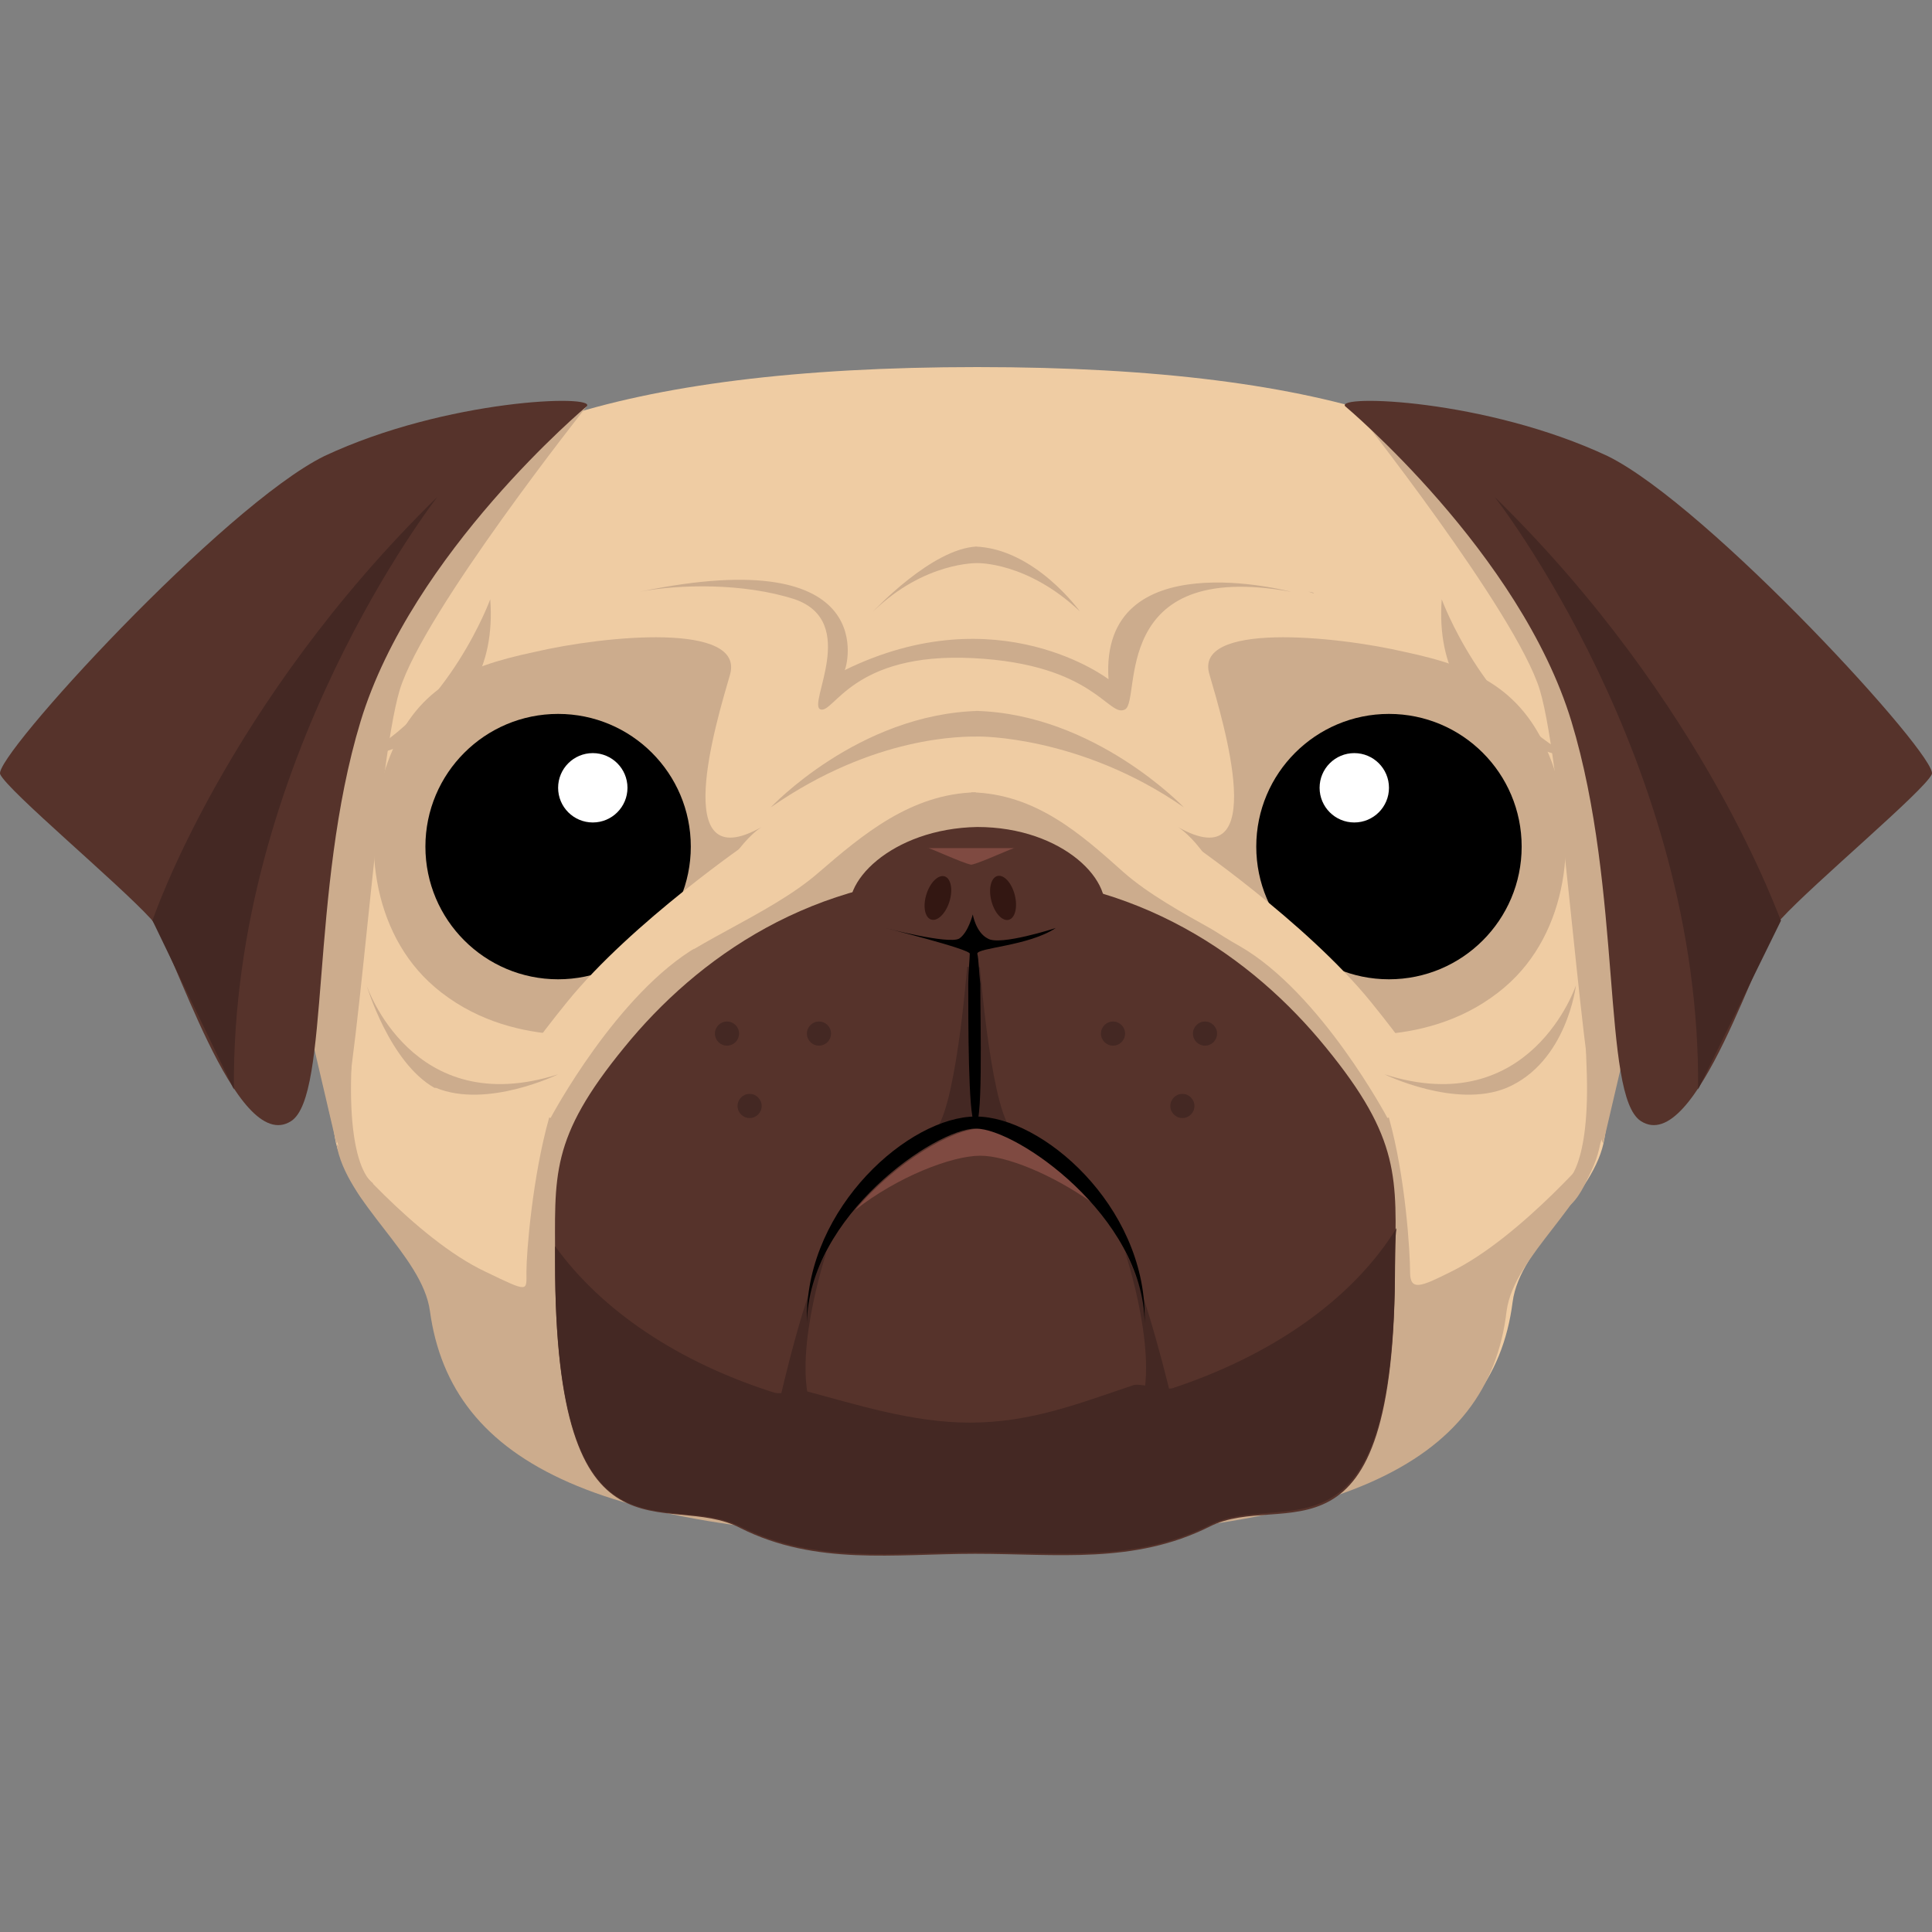 <svg width="100" height="100" viewBox="0 0 100 100" fill="none" xmlns="http://www.w3.org/2000/svg">
<rect x="0" y="0" width="100" height="100" fill="#808080" stroke="none"/>
<g id="pugjs">
<g id="pugjs_2">
<path id="Vector" d="M83.678 38.201C83.522 34.766 83.99 31.723 82.429 29.147C78.683 22.747 69.317 19 50.585 19V19.547H50.195H50.585V19C31.853 19 22.019 22.747 18.273 29.225C16.79 31.879 16.946 34.844 16.712 38.279C16.556 41.01 15.307 43.898 15.853 47.02C16.478 51.079 16.712 55.137 17.336 58.884C17.805 61.928 22.019 64.503 22.41 67.391C23.502 75.352 31.775 79.02 50.507 79.02V79.645H50.039H50.585V79.02C69.317 79.02 77.278 75.352 78.293 67.391C78.683 64.425 82.585 61.928 83.054 58.884C83.678 55.137 83.912 51.079 84.537 47.02C85.083 43.898 83.834 40.932 83.678 38.201Z" fill="#EFCCA3"/>
<path id="Vector_2" d="M50.273 41.01C53.629 41.088 55.971 43.196 58.156 45.147C60.732 47.41 65.102 48.971 66.897 50.922C68.693 52.874 71.034 54.825 71.893 57.869C72.751 60.913 72.985 64.815 72.985 65.83C72.985 66.845 73.532 66.61 75.093 65.83C78.761 64.035 82.82 59.196 82.82 59.196C82.351 62.24 78.371 64.971 77.981 67.859C77.044 75.82 69.317 79.645 50.195 79.645H50.117H50.585" fill="#CCAC8D"/>
<path id="Vector_3" d="M62.605 34.922C63.307 37.342 65.805 45.537 60.966 42.805C60.966 42.805 62.995 43.976 64.244 48.425C65.571 52.874 68.771 53.42 68.771 53.42C68.771 53.42 74 54.435 77.903 51.079C81.181 48.269 81.727 43.274 80.322 39.449C78.917 35.703 76.42 34.532 72.751 33.752C69.083 32.893 61.746 32.191 62.605 34.922Z" fill="#CCAC8D"/>
<path id="Vector_4" d="M71.893 50.688C75.686 50.688 78.761 47.613 78.761 43.82C78.761 40.027 75.686 36.952 71.893 36.952C68.1 36.952 65.024 40.027 65.024 43.82C65.024 47.613 68.1 50.688 71.893 50.688Z" fill="black"/>
<path id="Vector_5" d="M70.098 42.571C71.089 42.571 71.893 41.767 71.893 40.776C71.893 39.785 71.089 38.981 70.098 38.981C69.106 38.981 68.302 39.785 68.302 40.776C68.302 41.767 69.106 42.571 70.098 42.571Z" fill="white"/>
<path id="Vector_6" d="M61.434 43.508C61.434 43.508 67.6 47.722 70.956 51.859C74.312 55.996 74.234 56.776 74.234 56.776L71.815 57.869C71.815 57.869 68.38 51.391 64.166 48.971C59.873 46.552 59.405 44.523 59.405 44.523L61.434 43.508Z" fill="#EFCCA3"/>
<path id="Vector_7" d="M50.507 41.01C47.151 41.088 44.654 43.196 42.39 45.147C39.815 47.41 35.288 48.971 33.492 50.922C31.697 52.874 29.278 54.825 28.419 57.869C27.561 60.913 27.248 64.815 27.248 65.83C27.248 66.845 27.405 66.923 25.141 65.83C21.473 64.113 17.414 59.196 17.414 59.196C17.883 62.24 21.863 64.971 22.253 67.859C23.346 75.82 31.073 79.645 50.195 79.645H50.585" fill="#CCAC8D"/>
<path id="Vector_8" d="M68.615 54.201C64.868 49.596 58.859 45.303 50.507 45.303H50.429C42.078 45.303 36.068 49.596 32.322 54.201C28.419 58.962 28.732 60.835 28.732 65.362C28.732 81.752 34.507 77.069 38.332 79.098C42.234 81.049 46.293 80.425 50.429 80.425H50.507C54.722 80.425 58.703 80.971 62.605 79.02C66.429 77.069 72.205 81.908 72.205 65.518C72.283 60.991 72.517 58.962 68.615 54.201Z" fill="#56332B"/>
<path id="Vector_9" d="M50.117 49.362C50.117 49.362 49.571 56.932 48.478 58.415L50.507 57.947L50.117 49.362Z" fill="#442823"/>
<path id="Vector_10" d="M50.663 49.362C50.663 49.362 51.21 56.932 52.302 58.415L50.273 57.947L50.663 49.362Z" fill="#442823"/>
<path id="Vector_11" d="M44.107 47.566C43.327 45.771 46.136 42.883 50.585 42.805C55.034 42.805 57.844 45.693 57.063 47.566C56.283 49.44 53.473 49.986 50.585 50.064C47.776 49.986 44.888 49.44 44.107 47.566Z" fill="#56332B"/>
<path id="Vector_12" d="M50.585 49.362C50.585 49.049 53.239 48.971 54.644 48.035C54.644 48.035 51.756 48.971 51.132 48.581C50.507 48.269 50.351 47.332 50.351 47.332C50.351 47.332 50.117 48.269 49.649 48.581C49.102 48.893 45.824 48.035 45.824 48.035C45.824 48.035 50.195 49.127 50.195 49.362C50.195 49.596 50.117 50.376 50.117 50.922C50.117 52.874 50.117 57.713 50.429 58.103C50.897 58.806 50.741 52.874 50.741 50.922C50.663 50.298 50.663 49.674 50.585 49.362Z" fill="black"/>
<path id="Vector_13" d="M50.741 59.82C52.068 59.82 54.41 60.757 56.517 62.24C54.488 59.976 52.068 58.415 50.741 58.415C49.337 58.415 46.371 60.132 44.263 62.63C46.449 60.913 49.258 59.82 50.741 59.82Z" fill="#7F4A41"/>
<path id="Vector_14" d="M50.195 73.635C47.229 73.635 44.341 72.698 41.688 71.996C41.141 71.84 40.595 72.23 40.049 72.074C35.132 70.513 31.151 67.859 28.731 64.503V65.284C28.731 81.674 34.507 77.069 38.331 79.02C42.234 80.972 46.292 80.347 50.429 80.347H50.507C54.722 80.347 58.702 80.893 62.605 78.942C66.429 76.991 72.205 81.752 72.205 65.362C72.205 64.737 72.205 64.113 72.283 63.566C70.019 67.235 65.883 70.123 60.732 71.84C60.263 71.996 59.171 71.606 58.702 71.684C55.893 72.62 53.395 73.635 50.195 73.635Z" fill="#442823"/>
<path id="Vector_15" d="M42.78 64.815C42.78 64.815 40.829 70.669 42.156 73.245L40.361 72.464C40.361 72.464 41.688 66.532 42.78 64.815ZM58.234 64.815C58.234 64.815 60.185 70.669 58.858 73.245L60.654 72.464C60.654 72.464 59.249 66.532 58.234 64.815Z" fill="#442823"/>
<path id="Vector_16" d="M37.785 34.922C37.083 37.342 34.585 45.537 39.424 42.805C39.424 42.805 37.395 43.976 36.146 48.425C34.897 52.874 31.619 53.42 31.619 53.42C31.619 53.42 26.39 54.435 22.488 51.079C19.209 48.269 18.663 43.274 20.068 39.449C21.473 35.625 23.97 34.532 27.639 33.752C31.307 32.893 38.566 32.191 37.785 34.922Z" fill="#CCAC8D"/>
<path id="Vector_17" d="M50.507 58.415C52.614 58.415 59.171 62.942 59.249 68.484V68.171C59.249 62.396 53.941 57.791 50.507 57.791C47.073 57.791 41.766 62.474 41.766 68.171V68.484C41.844 62.942 48.4 58.415 50.507 58.415Z" fill="black"/>
<path id="Vector_18" d="M52.211 47.609C52.545 47.523 52.685 46.945 52.523 46.319C52.362 45.693 51.96 45.255 51.626 45.342C51.292 45.428 51.153 46.005 51.314 46.631C51.476 47.257 51.877 47.695 52.211 47.609Z" fill="#331712"/>
<path id="Vector_19" d="M48.199 47.597C48.529 47.699 48.951 47.282 49.143 46.664C49.334 46.046 49.222 45.463 48.893 45.361C48.564 45.259 48.141 45.676 47.95 46.294C47.758 46.911 47.87 47.495 48.199 47.597Z" fill="#331712"/>
<path id="Vector_20" d="M28.888 50.688C32.681 50.688 35.756 47.613 35.756 43.82C35.756 40.027 32.681 36.952 28.888 36.952C25.094 36.952 22.019 40.027 22.019 43.82C22.019 47.613 25.094 50.688 28.888 50.688Z" fill="black"/>
<path id="Vector_21" d="M30.683 42.571C31.674 42.571 32.478 41.767 32.478 40.776C32.478 39.785 31.674 38.981 30.683 38.981C29.691 38.981 28.888 39.785 28.888 40.776C28.888 41.767 29.691 42.571 30.683 42.571Z" fill="white"/>
<path id="Vector_22" d="M52.536 43.898C52.536 43.82 50.741 44.678 50.273 44.757C49.805 44.678 48.01 43.82 48.01 43.898H52.536Z" fill="#7F4A41"/>
<path id="Vector_23" d="M38.878 43.508C38.878 43.508 32.712 47.722 29.356 51.859C26 55.996 26.078 56.776 26.078 56.776L28.497 57.869C28.497 57.869 31.931 51.391 36.146 48.971C40.361 46.552 40.907 44.523 40.907 44.523L38.878 43.508Z" fill="#EFCCA3"/>
<path id="Vector_24" d="M25.375 31.02C25.375 31.02 23.268 36.796 18.585 39.215C18.585 39.215 25.922 38.357 25.375 31.02ZM74.624 31.02C74.624 31.02 76.732 36.796 81.415 39.215C81.415 39.215 74.078 38.357 74.624 31.02ZM61.278 41.791C61.278 41.791 56.673 36.952 50.507 36.796H50.585H50.663C44.419 36.952 39.892 41.791 39.892 41.791C45.278 38.044 49.883 38.123 50.663 38.123C50.585 38.123 55.893 38.044 61.278 41.791ZM55.893 31.644C55.893 31.644 53.551 28.366 50.429 28.288H50.585C48.244 28.366 45.2 31.644 45.2 31.644C47.854 29.069 50.585 29.147 50.585 29.147C50.585 29.147 53.161 29.069 55.893 31.644ZM28.888 55.606C28.888 55.606 25.219 57.401 22.566 56.308H22.488C20.146 54.981 18.975 51.001 18.975 51.001C18.975 51.001 21.317 58.025 28.888 55.606ZM71.659 55.606C71.659 55.606 75.327 57.401 77.981 56.308C81.103 54.981 81.571 51.001 81.571 51.001C81.571 51.001 79.229 58.025 71.659 55.606Z" fill="#CCAC8D"/>
<path id="Vector_25" d="M33.102 30.63C35.132 30.239 38.488 30.161 41.141 31.02C44.497 32.191 41.766 36.483 42.468 36.718C43.171 36.952 44.107 33.752 50.351 34.064C56.673 34.376 57.376 37.186 58.234 36.718C59.093 36.249 57.376 28.913 66.82 30.63C66.82 30.63 56.907 27.976 57.376 35.157C57.376 35.157 51.678 30.786 43.717 34.688C43.795 34.688 45.824 27.976 33.102 30.63ZM67.678 30.63C67.834 30.63 67.912 30.708 67.99 30.708C68.068 30.708 67.912 30.63 67.678 30.63ZM30.37 21.029C30.37 21.029 21.941 31.644 20.692 35.703C19.444 39.839 18.507 56.776 17.414 59.196L13.512 42.493L20.692 25.088L30.37 21.029ZM70.019 21.029C70.019 21.029 78.449 31.644 79.698 35.703C80.946 39.839 81.883 56.776 82.976 59.196L86.878 42.493L79.698 25.088L70.019 21.029Z" fill="#CCAC8D"/>
<path id="Vector_26" d="M69.629 21.03C69.629 21.03 78.683 28.601 81.337 37.342C83.99 46.084 82.898 56.698 84.927 58.025C87.815 59.898 91.093 48.737 92.186 47.566C93.903 45.693 99.6 40.932 99.991 40.074C100.381 39.215 88.439 26.181 83.21 23.605C76.888 20.64 69.083 20.405 69.629 21.03Z" fill="#56332B"/>
<path id="Vector_27" d="M77.356 25.713C77.356 25.713 88.049 39.371 87.893 56.386L92.186 47.645C92.108 47.645 88.361 36.483 77.356 25.713Z" fill="#442823"/>
<path id="Vector_28" d="M30.37 21.03C30.37 21.03 21.317 28.601 18.663 37.342C16.009 46.084 17.102 56.698 15.073 58.025C12.185 59.898 8.907 48.737 7.814 47.566C6.097 45.693 0.4 40.932 0.009 40.074C-0.381 39.215 11.561 26.181 16.79 23.605C23.112 20.64 30.917 20.405 30.37 21.03Z" fill="#56332B"/>
<path id="Vector_29" d="M22.644 25.713C22.644 25.713 11.951 39.371 12.107 56.386L7.892 47.645C7.892 47.645 11.639 36.483 22.644 25.713Z" fill="#442823"/>
<path id="Vector_30" d="M16.868 56.698C16.868 56.698 17.648 60.913 18.897 62.24C20.146 63.566 19.287 61.225 19.287 61.225C19.287 61.225 17.961 60.523 18.195 55.137C18.429 49.752 16.868 56.698 16.868 56.698ZM83.444 56.698C83.444 56.698 82.663 60.913 81.415 62.24C80.166 63.566 81.024 61.225 81.024 61.225C81.024 61.225 82.351 60.523 82.117 55.137C81.883 49.752 83.444 56.698 83.444 56.698Z" fill="#CCAC8D"/>
<g id="Group">
<path id="Vector_31" d="M42.39 54.123C42.735 54.123 43.014 53.843 43.014 53.498C43.014 53.153 42.735 52.874 42.39 52.874C42.045 52.874 41.766 53.153 41.766 53.498C41.766 53.843 42.045 54.123 42.39 54.123Z" fill="#442823"/>
<path id="Vector_32" d="M38.8 57.869C39.145 57.869 39.424 57.589 39.424 57.245C39.424 56.9 39.145 56.62 38.8 56.62C38.455 56.62 38.175 56.9 38.175 57.245C38.175 57.589 38.455 57.869 38.8 57.869Z" fill="#442823"/>
<path id="Vector_33" d="M37.629 54.123C37.974 54.123 38.254 53.843 38.254 53.498C38.254 53.153 37.974 52.874 37.629 52.874C37.284 52.874 37.005 53.153 37.005 53.498C37.005 53.843 37.284 54.123 37.629 54.123Z" fill="#442823"/>
</g>
<g id="Group_2">
<path id="Vector_34" d="M57.61 54.123C57.955 54.123 58.234 53.843 58.234 53.498C58.234 53.153 57.955 52.874 57.61 52.874C57.265 52.874 56.985 53.153 56.985 53.498C56.985 53.843 57.265 54.123 57.61 54.123Z" fill="#442823"/>
<path id="Vector_35" d="M61.2 57.869C61.545 57.869 61.824 57.589 61.824 57.245C61.824 56.9 61.545 56.62 61.2 56.62C60.855 56.62 60.576 56.9 60.576 57.245C60.576 57.589 60.855 57.869 61.2 57.869Z" fill="#442823"/>
<path id="Vector_36" d="M62.371 54.123C62.715 54.123 62.995 53.843 62.995 53.498C62.995 53.153 62.715 52.874 62.371 52.874C62.026 52.874 61.746 53.153 61.746 53.498C61.746 53.843 62.026 54.123 62.371 54.123Z" fill="#442823"/>
</g>
</g>
</g>
</svg>
